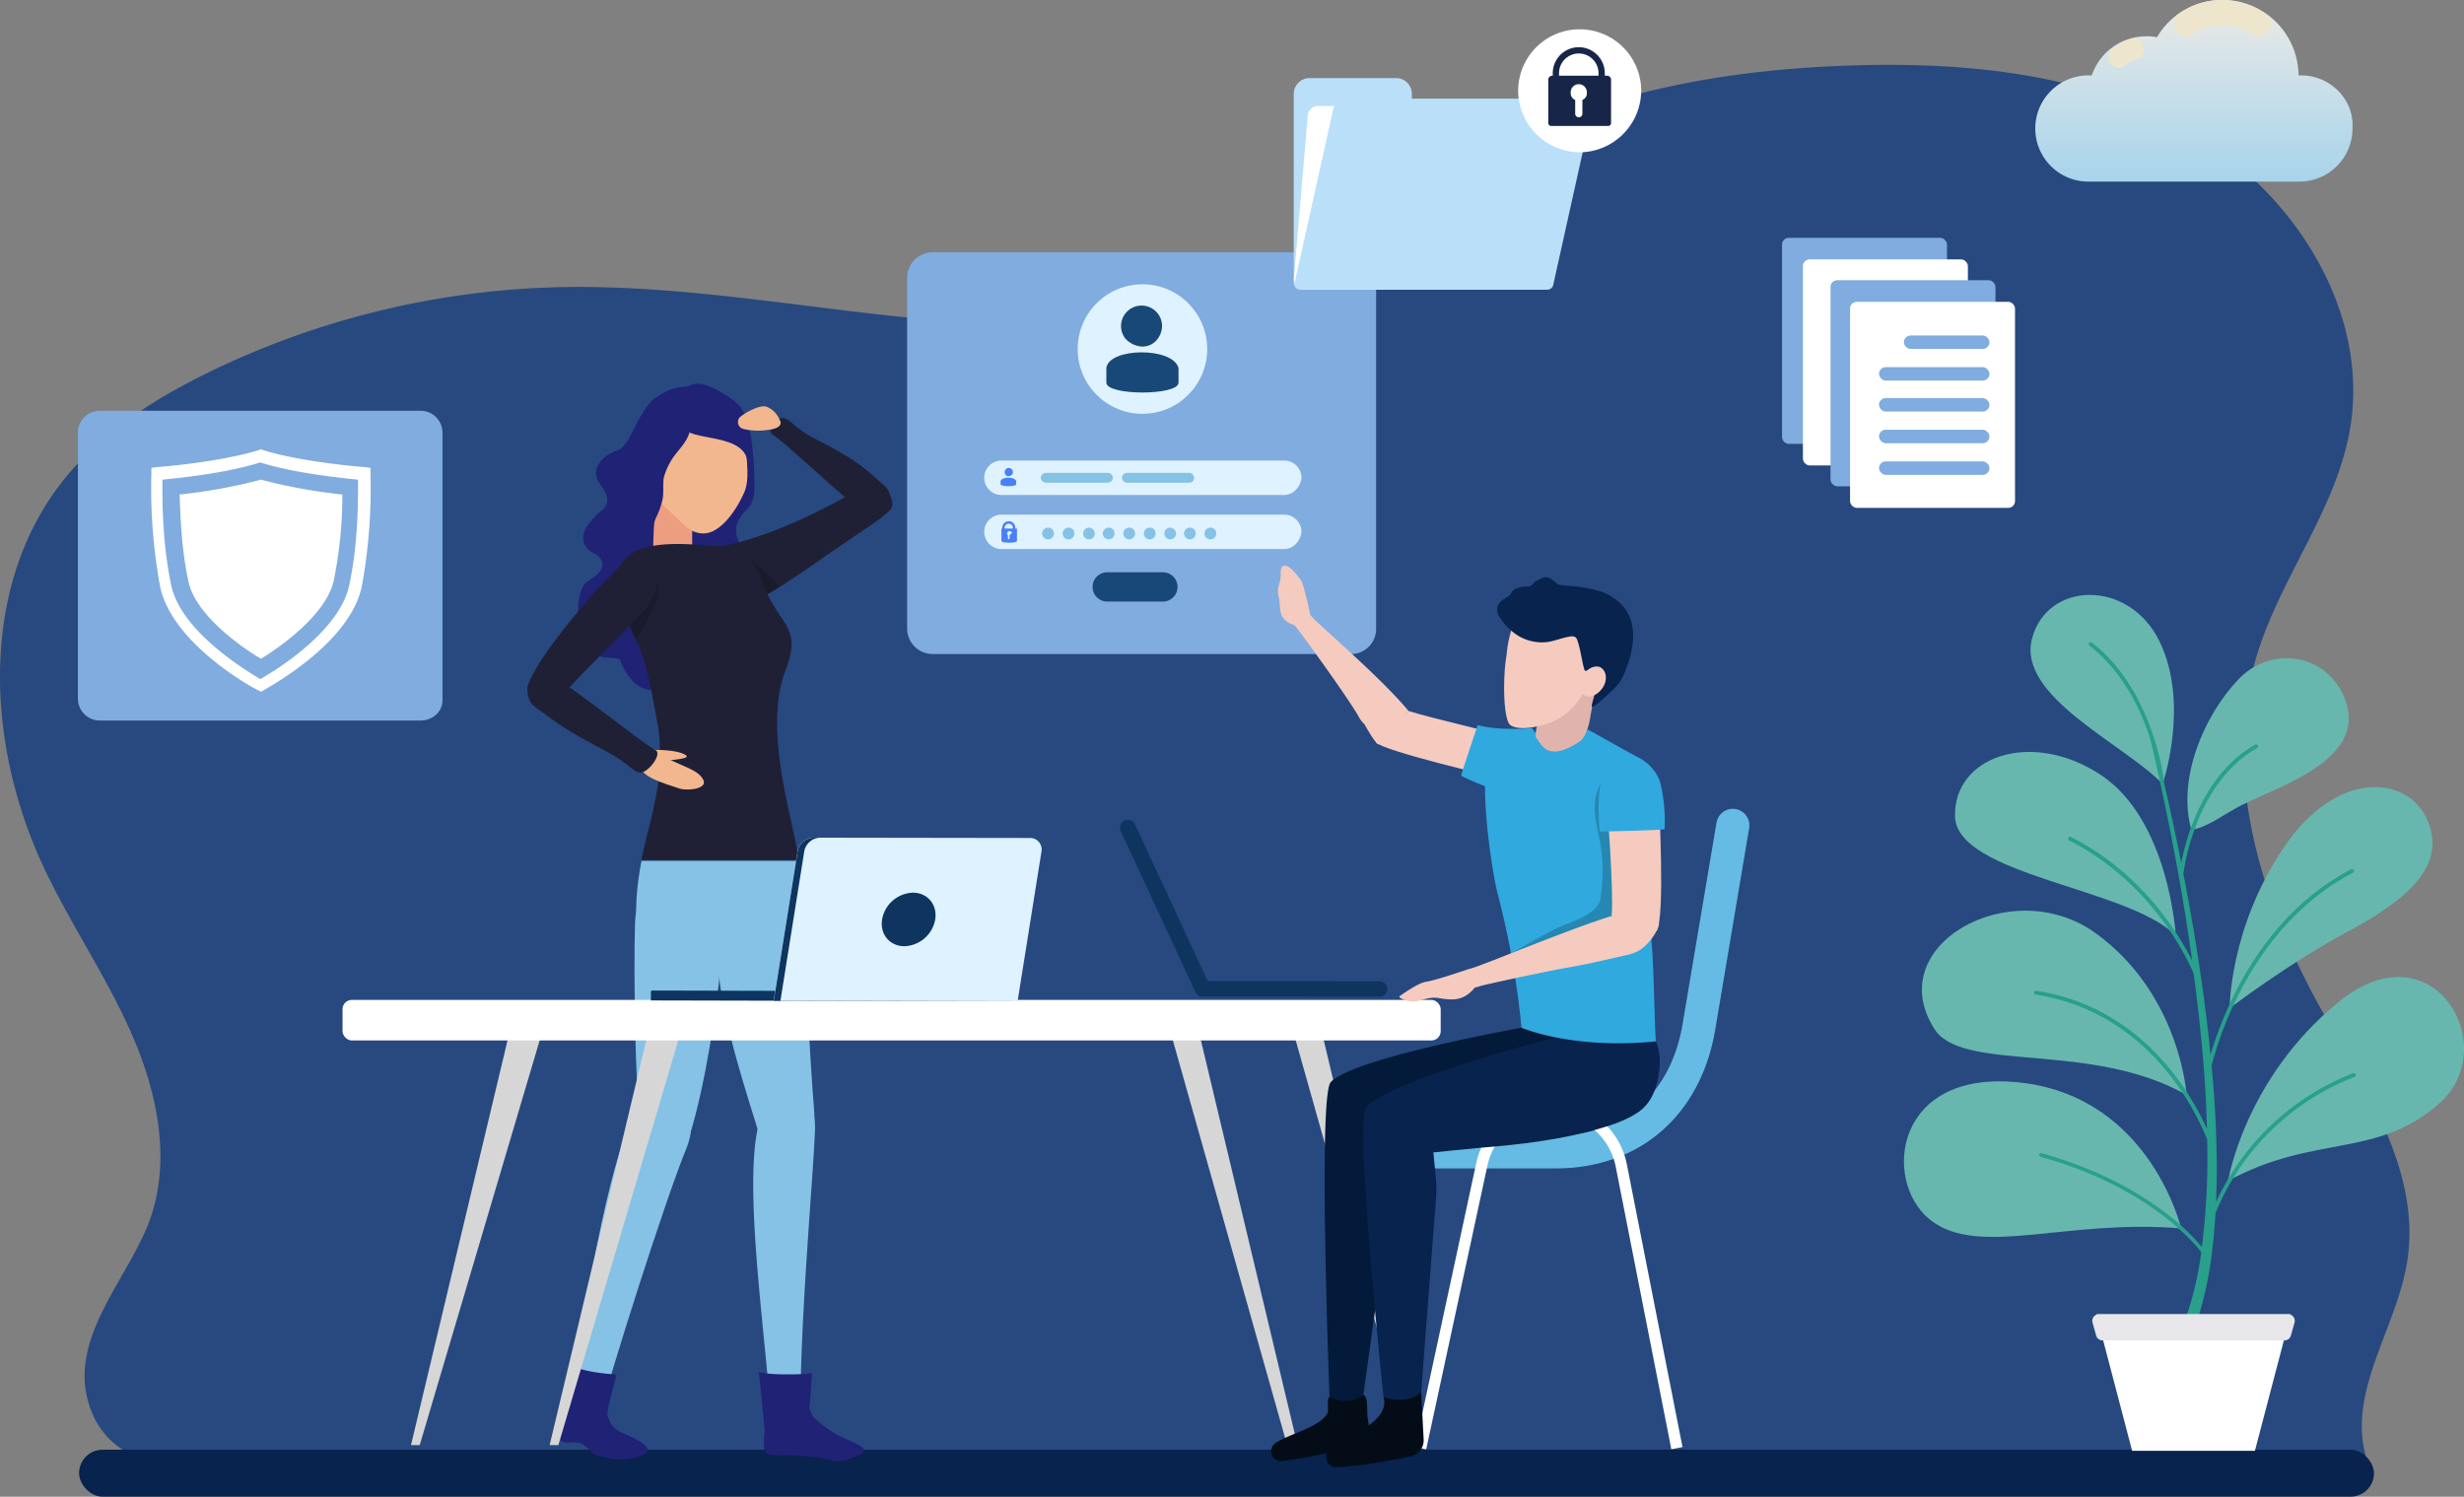 <svg xmlns="http://www.w3.org/2000/svg" xmlns:xlink="http://www.w3.org/1999/xlink" viewBox="0 0 841.19 511.01"><rect x="0" y="0" width="841.19" height="511.01" fill="#808080" stroke="none"/><defs><style>.cls-1{opacity:0.9;}.cls-2{fill:#1d437f;}.cls-3{fill:#80acdf;}.cls-4{fill:#dff2ff;}.cls-5{fill:#85c2e5;}.cls-6{fill:#184877;}.cls-7{fill:#4980f9;}.cls-8{fill:#08234d;}.cls-9{fill:#65bbe3;}.cls-10{fill:#fff;}.cls-11{fill:#202276;}.cls-12{fill:#1f2036;}.cls-13{fill:#020202;isolation:isolate;opacity:0.2;}.cls-14{fill:#ed9d80;}.cls-15{fill:#f2b78f;}.cls-16{fill:#d6d6d6;}.cls-17{fill:#0e3560;}.cls-18{fill:#badff8;}.cls-19{fill:#30a9df;}.cls-20{fill:#172648;}.cls-21{fill:#040c18;}.cls-22{fill:#041a3a;}.cls-23{fill:#f5cbbf;}.cls-24{fill:#e0b4ad;}.cls-25{fill:#67b7af;}.cls-26{fill:#28a08b;}.cls-27{fill:#e6e6eb;}.cls-28{fill:url(#Dégradé_sans_nom_2);}.cls-29{fill:#eee6cc;}</style><linearGradient id="Dégradé_sans_nom_2" x1="748.79" y1="682.81" x2="748.79" y2="811.81" gradientTransform="matrix(1, 0, 0, -1, 0, 781.18)" gradientUnits="userSpaceOnUse"><stop offset="0" stop-color="#80c7ee"/><stop offset="0.51" stop-color="#c7dee9"/><stop offset="0.7" stop-color="#e4e7e7"/></linearGradient></defs><g id="Calque_2" data-name="Calque 2"><g id="Calque_1-2" data-name="Calque 1"><g class="cls-1"><path class="cls-2" d="M807.7,497.2c-6.32-22.12,10.5-43.79,14.1-66.51,4.91-31-14.88-59.72-30-87.2-20.14-36.54-33.45-80-21.27-119.93,8.07-26.43,26.7-49.18,31.62-76.38,7.15-39.5-17.68-79.77-52-100.6S674,21.18,633.88,22.3C593,23.44,551.59,30.18,515,48.38,484.6,63.44,458.15,86,426.65,98.49,353.7,127.36,271.94,96.88,193.5,98A288.25,288.25,0,0,0,71.23,127.12c-18.54,9.06-36.43,20.43-49.34,36.52-29.08,36.26-26.8,90-7.13,132.11,9,19.31,21.2,37,29.86,56.51s13.63,41.77,7.25,62.1-27.79,40.5-22,63.31c5.52,21.89,27.34,24.32,46.36,24.75C136.65,503.77,749.51,497.38,807.7,497.2Z"/></g><path class="cls-3" d="M461.12,223.3H318.36a8.72,8.72,0,0,1-8.68-8.68V94.82a8.72,8.72,0,0,1,8.68-8.68H461.12a8.72,8.72,0,0,1,8.68,8.68v119.8A8.55,8.55,0,0,1,461.12,223.3Z"/><path class="cls-4" d="M438.45,169H341.87a5.91,5.91,0,0,1-5.87-5.88h0a5.91,5.91,0,0,1,5.87-5.88h96.58a5.91,5.91,0,0,1,5.87,5.88h0C444,166.2,441.53,169,438.45,169Z"/><path class="cls-4" d="M438.45,187.47H341.87a5.91,5.91,0,0,1-5.87-5.88h0a5.91,5.91,0,0,1,5.87-5.88h96.58a5.91,5.91,0,0,1,5.87,5.88h0C444,184.67,441.53,187.47,438.45,187.47Z"/><path class="cls-5" d="M359.79,182.15a2,2,0,1,1-2-2A1.91,1.91,0,0,1,359.79,182.15Z"/><path class="cls-5" d="M366.79,182.15a2,2,0,1,1-2-2A1.91,1.91,0,0,1,366.79,182.15Z"/><path class="cls-5" d="M373.78,182.15a2,2,0,1,1-1.95-2A2.1,2.1,0,0,1,373.78,182.15Z"/><path class="cls-5" d="M380.5,182.15a2,2,0,1,1-2-2A1.91,1.91,0,0,1,380.5,182.15Z"/><path class="cls-5" d="M387.5,182.15a2,2,0,1,1-2-2A1.91,1.91,0,0,1,387.5,182.15Z"/><path class="cls-5" d="M394.5,182.15a2,2,0,1,1-2-2A1.91,1.91,0,0,1,394.5,182.15Z"/><path class="cls-5" d="M401.5,182.15a2,2,0,1,1-2-2A2.1,2.1,0,0,1,401.5,182.15Z"/><path class="cls-5" d="M408.21,182.15a2,2,0,1,1-1.95-2A1.91,1.91,0,0,1,408.21,182.15Z"/><path class="cls-5" d="M415.21,182.15a2,2,0,1,1-2-2A1.91,1.91,0,0,1,415.21,182.15Z"/><circle class="cls-4" cx="390.02" cy="119.17" r="22.11"/><path class="cls-6" d="M390,118.33a6.37,6.37,0,0,0,5.32-2.8,7.54,7.54,0,0,0,1.4-4.2,7,7,0,1,0-12.6,4.2A8.37,8.37,0,0,0,390,118.33Z"/><path class="cls-6" d="M402.34,130.65c0,4.48-24.64,4.48-24.64,0v-5c.84-7,22.68-7.28,24.64,0Z"/><path class="cls-7" d="M346.63,180.47v-.28a2.24,2.24,0,1,0-4.48,0v.28h-.28v4.2c0,.84,5.32.84,5.32,0v-4.2Zm-3.64-.28a1.4,1.4,0,0,1,2.8,0v.28H343Zm1.68,2.52v1.12a.28.28,0,1,1-.56,0v-1.12c-.28,0-.28-.28-.28-.56a.84.84,0,1,1,1.68,0C345,182.15,345,182.43,344.67,182.71Z"/><path class="cls-7" d="M344.39,162.56a1.45,1.45,0,0,0,1.12-.56,1,1,0,0,0,.28-.84,1.4,1.4,0,0,0-2.8,0,1,1,0,0,0,.28.84C343.55,162.56,343.83,162.56,344.39,162.56Z"/><path class="cls-7" d="M346.91,165.36c0,.84-5.32.84-5.32,0v-1.12c.28-1.4,4.76-1.68,5.32,0Z"/><path class="cls-5" d="M378.26,164.8H357a1.81,1.81,0,0,1-1.68-1.68h0a1.81,1.81,0,0,1,1.68-1.68h21.27a1.81,1.81,0,0,1,1.68,1.68h0A1.81,1.81,0,0,1,378.26,164.8Z"/><path class="cls-5" d="M406,164.8H384.7a1.81,1.81,0,0,1-1.68-1.68h0a1.81,1.81,0,0,1,1.68-1.68H406a1.8,1.8,0,0,1,1.67,1.68h0A1.61,1.61,0,0,1,406,164.8Z"/><path class="cls-6" d="M397,205.39H378a5,5,0,0,1-5-5h0a5,5,0,0,1,5-5h19a5,5,0,0,1,5,5h0A5,5,0,0,1,397,205.39Z"/><rect class="cls-8" x="27" y="494.96" width="783.46" height="16.04" rx="8.02"/><path class="cls-9" d="M484.47,398.92h46.64c28.67,0,49.54-18.19,54.47-47.46l11.57-68.72A5.64,5.64,0,1,0,586,280.87l-11.57,68.71c-4,23.83-20.22,38.06-43.35,38.06H484.47a5.64,5.64,0,1,0,0,11.28Z"/><path class="cls-10" d="M486.89,494.84l20.93-97a22.36,22.36,0,0,1,43.76.41l19,96.56,3.81-.75-19-96.56A26.24,26.24,0,0,0,504,397L483.1,494Z"/><path class="cls-3" d="M143.58,246H34.08a7.47,7.47,0,0,1-7.48-7.48V147.73a7.47,7.47,0,0,1,7.48-7.48h109.5a7.47,7.47,0,0,1,7.48,7.48v90.81C151.33,242.81,147.86,246,143.58,246Z"/><path class="cls-10" d="M89.1,236.14,88,235.6c-1.33-.53-29.38-15.76-33.38-35.52a185.84,185.84,0,0,1-2.94-38.46v-1.87l1.87-.27c.27,0,21.37-1.6,35-5.87l.53-.27.53.27c13.63,4.27,34.72,5.87,35,5.87l1.87.27v1.87a185.84,185.84,0,0,1-2.94,38.46c-4,19.76-32.31,34.72-33.38,35.52ZM55.45,163.76c0,5.07-.27,20.3,2.94,35.79,3.2,16,25.64,29.37,30.44,32.31,4.81-2.67,27.25-16.29,30.45-32.31,3.21-15.23,2.94-30.72,2.94-35.79-5.34-.54-21.64-2.14-33.39-5.88C77.08,161.62,61.06,163.22,55.45,163.76Z"/><path class="cls-10" d="M89.1,224.92c-8.55-5.08-22.7-15.76-24.84-26.71-2.4-11.22-2.67-22.43-2.94-29.38a181.93,181.93,0,0,0,27.78-5.07,182.15,182.15,0,0,0,27.78,5.07,146.5,146.5,0,0,1-2.94,29.38C111.54,209.16,97.38,219.84,89.1,224.92Z"/><path class="cls-11" d="M223.61,135.83c-6.66,6-8.33,16.64-13,18-4.32,1.34-8.65,5.66-6.65,10,1.33,2.33,3.66,4.66,3.32,7.66-.33,1.66-2,3-3.32,4-1.34,1.67-3,3-4,5s-1.33,4.33,0,6a6.65,6.65,0,0,0,3.33,2.66c1,.67,2.33,2,2.33,3.33.33,2.67-3,4.66-5,6-3.33,2.33-3.33,9-3.33,12.31,0,3-.34,7.33,1.33,9.66s4.66,3.33,7.66,4c.66,0,5.32.33,5.32.66a20.41,20.41,0,0,0,4.33,7.33,10.56,10.56,0,0,0,8.32,3.32c3.33-.33,6.33-2.66,6.66-5.32.34-2-.66-3.66-1-5.33s-.33-3.66,1-5c2-2,6-.67,8.66-2,3-1.67,3-5,2.66-8s-.33-6.33,2.33-8c1.67-1,4.33-.67,6.33-1,4.66-1,7.66-6,6-10-1-2.33-3.33-4-4.66-6.32a7.58,7.58,0,0,1,.67-8.33c1-1.66,2.33-2.66,3.33-4a12.31,12.31,0,0,0,1.33-6,114.08,114.08,0,0,0-1.33-18.32"/><path class="cls-12" d="M304.18,173.78c-2.33,3-11,8-28,20-10.65,7.32-15.31,10-18.64,11.65-6,3.33-8,1-7.33-2.67.67-6-26.3-16.31-5.66-16,18.65-2.66,44.95-17,48.94-20.3C299.18,161.46,306.51,169.45,304.18,173.78Z"/><path class="cls-13" d="M255.9,205.74s3.66-2,5-2.66c1.33-.34,5-3,5-3l-1.33-1.66s-5-4.66-8-7-8.66-1.66-8.66-1.66Z"/><path class="cls-11" d="M218.28,158.8c.67,1.33,5.66,13.32,5.66,13.32l.33-4.33Z"/><path class="cls-12" d="M266.56,142.82c3-.67,3.66,3,12.31,7.32,12.32,6.33,15.32,8.66,23,15.65,5,4.33.66,13.65-6.33,9.32-6-3.33-28-24.64-31.63-26.63C261.56,146.81,264.23,143.15,266.56,142.82Z"/><path class="cls-14" d="M236.59,174.78a127.59,127.59,0,0,0,0,17c.34,4.66-3.66,8.65-7,8.65h0c-3.33-.33-6.66-4.66-6.66-9.32,0-9.65,1-22,1-22.64Z"/><path class="cls-12" d="M216.28,217.39c-1.33-3.66-3-7.32-4.32-11a21.47,21.47,0,0,1-1-10.32c2-13,23.64-10.32,32.62-9.66a25.23,25.23,0,0,1,5,.67,13.53,13.53,0,0,1,8.32,5c2,2.66,3,6,4.33,9,5,12.32,12.65,13,7,27.63-8.32,21.31,3.66,54.27,4.33,64.92H219c0-1,3-13,3.33-14.31,1-4,1.66-7.66,2.33-11.65.66-6.66,1-13.32,0-19.65-1.67-8.65-3-17.64-6-26A15.07,15.07,0,0,0,216.28,217.39Z"/><path class="cls-5" d="M274.55,327.93a308.06,308.06,0,0,0-2-34H219c-4.33,22.3.33,34,.33,34Z"/><path class="cls-5" d="M204,485.74s-.67-3-2.67-3c-3.66-.33-2.66,2-5.32,2.66-1,0-2,.34-1.67-1.33,1.33-11.65,11.65-85.9,22.31-102.87,7.65-12.32,24.63-6.33,17.64,11C227.27,409.16,208,469.75,204,485.74Z"/><path class="cls-5" d="M235.59,387.19c-2,7-15,13.65-17.64-11.32-1.33-12.32-1.67-56.93-1-62.93,1-6,3-12.31,8.66-15.31,13.65-7.32,22.3,10,20.3,32.63C244.92,342.58,240.92,369.88,235.59,387.19Z"/><path class="cls-5" d="M273.22,487.4a3.69,3.69,0,0,0-3-1.66c-1.33,0-4,1-6.66,5.66-.67-26.31-10.65-86.57-4.33-108.21,3.66-14,19.64-14.31,19,2.67C277.54,403.83,272.88,452.44,273.22,487.4Z"/><path class="cls-5" d="M245.25,331.59c-2.66-22.64,10-39.95,24.3-34.63,3,1,4,9.66,4.33,15.65s3,54.6,4,65.59c2,25.3-16.32,17.31-18.32,10.32C255.24,374.2,247.25,350.9,245.25,331.59Z"/><path class="cls-15" d="M239.26,135.16c7,0,14,6.66,14.65,12.32,1.33,10.65,2,17,0,21-3.33,7.33-8.66,13.65-13.66,13.65-4.66,0-6.65-3-11-7s-6.33-5-7.33-15C219.61,135.83,232.6,135.16,239.26,135.16Z"/><path class="cls-11" d="M236.59,132.16c-7-1-13.65,3.33-16.31,7.66-6,9,3,52.94,2.33,45.61a19,19,0,0,1,1.33-8.65,26.34,26.34,0,0,0,2.33-6.66c.33-2.33,0-4.66.33-7a22.67,22.67,0,0,1,4-8c2.33-3,5.33-6,5-10C234.93,138.49,253.57,133.5,236.59,132.16Z"/><path class="cls-11" d="M250.58,136.82c9,6.66,4.66,25.31,4.66,22.31.66-12-21-8-22-13.65C231.27,133.83,233.6,124.51,250.58,136.82Z"/><path class="cls-15" d="M227.6,259.68c2.67-.34,8.66-.67,6.33-2s-7-1.67-10.65-1.67C220,256,224.61,260,227.6,259.68Z"/><path class="cls-15" d="M219,262.67c1.33,3.33,10.65,5.66,13.31,6.66,2.67.67,9.66,0,7.66-3.33s-6.32-4-13.32-7.66C221.61,255.68,218,259.68,219,262.67Z"/><path class="cls-12" d="M219.28,263.67c-3,.67-3.66-2.66-12.65-7.32-13.32-7-15.32-8.66-24-15-5.33-4.32-1.67-14,6-10.32,6.33,3,31,23,35,25C226.27,257,221.94,263,219.28,263.67Z"/><path class="cls-15" d="M266.22,143.48a8,8,0,0,0-4.66-4.66c-2.33-.66-7.65,2.33-9,3.66a2.42,2.42,0,0,0,1.34,4,21.8,21.8,0,0,0,8,.33C265.56,146.48,267.22,145.15,266.22,143.48Z"/><path class="cls-13" d="M223.94,193.76s1.33,7,.67,10-7.33,14.65-7.33,14.65l-2-4.66Z"/><path class="cls-12" d="M180.33,233.71c1.33-3.66,5.66-11.66,19.31-27.64a189.17,189.17,0,0,1,15-15.64c5-4.66,10-1.67,10.32,2,.67,6-2.33,13.32-5,16-14,14.65-25.31,25.31-28.3,29.64C187.32,244.36,178.33,238.37,180.33,233.71Z"/><path class="cls-11" d="M196.22,492.42c4.29,0,5.14,4.28,8.57,4.71,3.85.85,7.27,2.14,13.69,0s-.42-5.57-5.56-7.71c-3.85-1.71-4.71-3.42-5.57-6.42,0-3,3.43-13.7,3-13.7-12-.85-15.41-3-15.84-3.85L192.37,483h0a7.9,7.9,0,0,0-.85,3C190.66,492.42,190.66,492.85,196.22,492.42Z"/><path class="cls-11" d="M194.51,465.88v-.43S194.08,465.45,194.51,465.88Z"/><path class="cls-11" d="M260.89,494.55h0c.45,2.26,1.81,2.26,5.88,2.26a112.37,112.37,0,0,1,13.1.9c4.52.45,4.07,2.71,11.3,0s2.71-4.07-3.17-6.78a36.43,36.43,0,0,1-10.39-7.23,10.8,10.8,0,0,1-1.36-3.16c.46-1.36.91-11.75.91-11.75s-1.81.45-8.14.45-9-.45-9.94-.9c0,0,1.81,17.62,1.81,18.52C261.34,487.32,260.44,493.19,260.89,494.55Z"/><polygon class="cls-16" points="481.84 495.11 440.88 350 450.25 348.19 484.89 493.39 481.84 495.11"/><polygon class="cls-16" points="439.9 495.11 398.94 350 408.31 348.19 442.95 493.39 439.9 495.11"/><polygon class="cls-16" points="140.31 493.39 174.94 348.19 185.78 350 143.29 493.39 140.31 493.39"/><polygon class="cls-16" points="187.64 493.39 222.28 348.19 233.11 350 190.62 493.39 187.64 493.39"/><rect class="cls-10" x="116.95" y="341.39" width="374.9" height="13.84" rx="3.15" transform="translate(608.79 696.62) rotate(-180)"/><path class="cls-17" d="M222.22,341.57l123.19.28v-3.37l-122.78-.29a.41.41,0,0,0-.41.42Z"/><path class="cls-4" d="M264.12,341.66l83.28.19,8.13-51a3.92,3.92,0,0,0-3.93-4.74L277.7,286a5.7,5.7,0,0,0-5.44,4.71Z"/><path class="cls-17" d="M277.7,286H280a5.71,5.71,0,0,0-5.44,4.71l-8.13,51h-2.27l8.14-51A5.7,5.7,0,0,1,277.7,286Z"/><path class="cls-17" d="M301.14,313.9c-.81,5.05,2.6,9.15,7.61,9.16a11.07,11.07,0,0,0,10.52-9.12c.81-5.05-2.6-9.15-7.61-9.16A11.06,11.06,0,0,0,301.14,313.9Z"/><path class="cls-17" d="M471.1,340.37H471l-60.19-.06a2.69,2.69,0,1,1,0-5.37L471,335a2.69,2.69,0,0,1,.13,5.37Z"/><path class="cls-17" d="M387.46,281.42l.06.13,25.33,54.6a2.69,2.69,0,1,1-4.88,2.26l-25.33-54.6a2.69,2.69,0,0,1,4.82-2.39Z"/><path class="cls-18" d="M482,33.66v-1.6a5.42,5.42,0,0,0-5.4-5.4H447.08a5.42,5.42,0,0,0-5.4,5.4v64.5A2.32,2.32,0,0,0,444,98.88h83.82a2.31,2.31,0,0,0,2.31-2.32V36a2.31,2.31,0,0,0-2.31-2.32Z"/><path class="cls-10" d="M529.68,36.18H450a3.57,3.57,0,0,0-3.55,3.26L441.73,95a3.55,3.55,0,0,0,3.55,3.86H526a3.56,3.56,0,0,0,3.56-3.32L533.24,40A3.56,3.56,0,0,0,529.68,36.18Z"/><path class="cls-18" d="M528.22,98.88H444a2,2,0,0,1-2-2.48l13.18-59.24a3.88,3.88,0,0,1,3.64-3.08h80.9a3.69,3.69,0,0,1,3.64,4.2l-13.1,59A2,2,0,0,1,528.22,98.88Z"/><circle class="cls-19" cx="539.29" cy="30.99" r="20.15"/><path class="cls-10" d="M539.29,52a21.15,21.15,0,0,1-21-21,21,21,0,0,1,42,0A21.15,21.15,0,0,1,539.29,52Z"/><path class="cls-20" d="M529.94,25.85a1.37,1.37,0,0,0-1.37,1.37V42a1,1,0,0,0,1,1H549a1,1,0,0,0,1-1V27.22a1.37,1.37,0,0,0-1.37-1.37Zm10.27,8.27v4.59a1.23,1.23,0,1,1-2.45,0V34.12a2.43,2.43,0,0,1-1.53-2.45,2.76,2.76,0,1,1,5.51,0A2.43,2.43,0,0,1,540.21,34.12Z"/><path class="cls-20" d="M547.86,25.93h-2.14V25a6.74,6.74,0,1,0-13.48,0v.92H530.1V25a8.88,8.88,0,0,1,17.76,0v.92Z"/><path class="cls-21" d="M466.88,483.9l.84,5.59a3.36,3.36,0,0,1-2.5,3.77c-5.83,1.47-19,4.63-27.53,5.56a3.37,3.37,0,0,1-2.15-6.21c5.51-3.45,14.47-5.07,17.61-10,.55-.86-.27-5.6.74-5.67,2.34-.16,9.22-.67,11.55-.63C467.08,476.31,466.64,482.27,466.88,483.9Z"/><path class="cls-22" d="M525.77,349.73s-63,10.83-71.45,19.71c-4.46,4.7-.43,107.48-.43,107.48s6.34,3.49,11.55-.63L476,400c.3-2,0-13.34,0-13.34s13.54-.32,15.92-.32c16.66,0,55.16-1.35,60.07-13,3.8-9,4-9.75,3.13-17.58a8.92,8.92,0,0,0-9.74-7.83Z"/><path class="cls-21" d="M485.18,475.3l.82,15.76a5.63,5.63,0,0,1-4.46,6.18c-6.55,1.34-18,3.47-25.23,3.7a3.43,3.43,0,0,1-2.27-6.11c5.54-4.31,20.85-9.44,18.27-17.91C475.32,476.49,485.18,475.3,485.18,475.3Z"/><path class="cls-8" d="M536.1,352.77s-62,15.75-69.68,25.27c-4.07,5,5.89,98.88,5.89,98.88s7.59,3.2,12.87-1.62l5.24-68.54c.14-2.05-1.08-13.3-1.08-13.3s13.47-1.38,15.84-1.57c13.77-1.11,27.8-2.72,41.09-6.62,4.57-1.34,9.3-2.95,13.23-5.7,5.12-3.56,6.91-10.5,7.13-16.5.25-6.67-3.12-15-11.17-13.64Z"/><path class="cls-23" d="M480.87,242.74l-11.08,10.8c3.21,3.07,40.56,11.75,40.56,11.75l10.17-12.57S487.92,245.07,480.87,242.74Z"/><path class="cls-23" d="M440.43,193.86s-3.31-2.46-3.2,1.69-1.63,4.63-.63,8.49c.86,3.41-.8,7.4,5.25,9.38.15-.29,17,22.82,21.79,30.87a10.49,10.49,0,0,0,2.19,3h0s3.06,5.66,4.68,6.86l10.36-11.39c-10.11-12.25-32.34-30.74-33.5-32.82,0,0-2-9.08-3-11.46A24.41,24.41,0,0,0,440.43,193.86Z"/><path class="cls-19" d="M565.36,355.53c-28.49,2.92-45.94-4.65-45.94-4.65a292,292,0,0,0-8.15-45.82c-2-7.46-7.15-42.27-2.18-47.14,5.3-4.87,13.76-5.43,15.75-8.35l17.55-.33h0L556.3,257s11.58,5.35,10.26,13.78c-2.32,14.93-3.32,45.42-2.65,51.91S565,355.53,565.36,355.53Z"/><path class="cls-13" d="M554.74,279.6l-3.31,19.55,2.65,18.55-21.2,10.6c-1.33,1-19.82-1.22-16.84-2.88,4.78-2.65,12.58-7.46,17.9-9.58,3.91-1.55,12-4.16,12.54-9.44.88-8,1-13.18-.64-21-1.31-6.06-2.42-11.22.15-17.08,1.37-3.13,2.78-6.67,5.11-9.25Z"/><path class="cls-23" d="M550.19,312.79l15.37,5.09c3-4.64.75-45.05.75-45.05l-17.72,1S551,304.51,550.19,312.79Z"/><path class="cls-19" d="M566.81,267.27a57.06,57.06,0,0,1,1.48,15.84c-2,.41-22.19.81-22.19.81-1.32-15.77,1.5-20.29,1.5-20.29C553.23,251.9,564.82,260,566.81,267.27Z"/><path class="cls-19" d="M514.27,270.65a72.58,72.58,0,0,1-15.46-5.81c.52-2,5.66-17.26,5.66-17.26,8.06,2.08,18.52,1,18.52,1C531.28,259.19,522.16,272.45,514.27,270.65Z"/><path class="cls-23" d="M479.68,341.46c4.5,1.6,6.51-1.3,11.09-.75,4.26.64,8.6,1.59,12.76-3.56a10.92,10.92,0,0,0,2-.55c1.79-.44,3.58-.84,5.38-1.25,2.31-.51,4.61-1,6.92-1.5,6.23-1.32,12.48-2.65,18.76-3.75,6.06-1.06,12.11-2.52,18.14-3.89a17.5,17.5,0,0,0,4.26-1.36c3.28-1.72,6.8-6.15,7.4-9.56L550,312.79c-16.46,5.18-45.76,17.69-48.41,18,0,0-11.64,4-14.61,4.37s-9.31,5.08-9.31,5.08S477.83,340.9,479.68,341.46Z"/><path class="cls-24" d="M528.15,234.73s-1.33,4.31-2.32,8.62h0l-1,4c-.67,2.65-.67,4.31-.34,4.64,1.33,1,3,8.94,14.58,1.32,1.66-1,3-4,3.64-7.28.33-2,.67-4,1-5.3a5.87,5.87,0,0,0,.33-1.66l1-5Z"/><path class="cls-23" d="M530.39,204c13,2.81,15.35,17.41,13.58,24.21A31.71,31.71,0,0,1,537.44,241a21.27,21.27,0,0,1-10,6.32c-3.16.94-8.87,2.18-11.83.25-2.45-1.94-2.62-16.37-1.28-23.88a40.13,40.13,0,0,1,2.55-11.2C518.7,208,517.7,201.23,530.39,204Z"/><path class="cls-8" d="M546.71,202a45.65,45.65,0,0,0-9.62-1.82c-1-.22-4.47-.22-5.32-.78-1.22-.79-2.19-2.12-3.62-2.29-1.21-.15-2.32.58-3.42,1.11-1.71.83-1.45,2.07-3.36,2-1.72-.09-4.71.62-5.42,2.2-.55,1.22-2.15,1.74-3.2,2.57a4,4,0,0,0-1.08,5.25,20.34,20.34,0,0,0,5.18,5.82,15.73,15.73,0,0,0,11.36,3.15c2.67-.37,5.19-1.52,7.85-1.89a2.39,2.39,0,0,1,1.77.24,2.53,2.53,0,0,1,.77,1.32c.94,2.87,1.29,5.79,2,8.68.68,2.7.51.7,2.18,1.81,1.47,1,.81,5.61,1.64,6s-1.22,4.86-1,5.88c.44.56,4.24-3,4.6-3.33,2.36-2.11,4.63-4,6-6.93,2.5-5.42,4.4-11.94,3.09-17.92C555.93,207.64,551.83,203.93,546.71,202Z"/><path class="cls-23" d="M546.63,228c1.86,1.21,2.18,4.25.57,6.73s-4.44,3.83-6.3,2.62-2.19-4.25-.57-6.74S544.77,226.77,546.63,228Z"/><path class="cls-25" d="M761.18,344.24s-.09-27.33,18.4-54.77,42.87-24.54,49.23-9.23-6.7,26.75-27.32,37.84S761.18,344.24,761.18,344.24Z"/><path class="cls-25" d="M746.48,373.84s-2.06-34.22-31-55.21-74.23,4.53-54.55,33.48C671.74,366.05,714.26,355.56,746.48,373.84Z"/><path class="cls-25" d="M760.65,403.17s5.68-35.06,37.87-61.18,55.83,15.18,34.52,34.46S790.08,387.08,760.65,403.17Z"/><path class="cls-25" d="M742.79,319.47s-2.21-39.83-26-55.17-49.9-5.79-49.36,14.43S727.07,303.18,742.79,319.47Z"/><path class="cls-25" d="M748.11,283.28c-4.93-17.41,4.35-39.16,16.2-51.47,10.64-11.06,28.79-9.08,35.54,5.27,10.2,21.7-21.2,31-34.94,38C760.08,277.5,753.29,282.73,748.11,283.28Z"/><path class="cls-25" d="M738.32,267.66s9.36-27.36-1.1-48.73-38.44-20.54-43.53-.81S725,253.92,738.32,267.66Z"/><path class="cls-25" d="M744.65,419.41s-10.43-44.34-54.15-49.71S642.37,403,658.76,416.32,705.26,416.05,744.65,419.41Z"/><path class="cls-26" d="M696.19,394.22a.67.67,0,0,1,.82-.47c21,5.82,35.09,14.67,43.24,21.08a74.51,74.51,0,0,1,11.45,10.9,231.51,231.51,0,0,0,1.82-24.14q.13-6.29,0-12.56c-4-9.93-20.08-43.5-58.49-49.42a.67.67,0,1,1,.2-1.32c35.68,5.5,52.47,34.43,58.2,47.13-.08-3.06-.18-6.13-.33-9.2-.41-8.45-1.11-16.9-2-25.33-.63-6.18-1.39-12.34-2.2-18.49-3-7-15.16-31.49-42.48-45.44a.65.65,0,0,1-.29-.89.67.67,0,0,1,.89-.3C731,298,743.43,318.11,748.39,328q-1.92-13.8-4.34-27.51c-2.88-16.19-6.17-32.32-10-48.3-3.23-10-9.36-23-20.71-31.72a.67.67,0,1,1,.82-1.06c21,16.22,24.53,46.62,24.56,46.93a.73.73,0,0,1-.07.36q3.27,13.92,6,27.95c1.74-9,7.62-30.39,25.24-40.41a.68.68,0,0,1,.91.25.67.67,0,0,1-.25.91c-20.33,11.57-24.62,38.85-25.16,43,.12.61.25,1.22.37,1.83,3.21,16.7,5.89,33.51,7.88,50.42.36,3.16.69,6.33,1,9.5,4-13.51,16.61-47,48-63.33a.68.68,0,0,1,.91.28.67.67,0,0,1-.29.9c-34,17.72-45.72,55.91-48.25,65.85.38,4.08.71,8.15,1,12.24.52,8.51.83,17,.77,25.58,0,2.91-.13,5.83-.25,8.75a85.53,85.53,0,0,1,46.85-44,.66.66,0,0,1,.86.37.66.66,0,0,1-.38.87,83.92,83.92,0,0,0-47.51,46.55c-.26,4.35-.63,8.7-1.17,13a120.19,120.19,0,0,1-5.6,25.24v0a2,2,0,1,1-3.72-1.39,115.3,115.3,0,0,0,5.65-23.56c-3-3.88-19.13-22.64-54.81-32.53A.67.67,0,0,1,696.19,394.22Z"/><polygon class="cls-10" points="782.03 448.74 779.69 457.66 769.81 495.33 727.89 495.33 718.01 457.66 715.67 448.74 782.03 448.74"/><path class="cls-27" d="M783.33,451.57,782.09,456a2.24,2.24,0,0,1-2.15,1.63H717.76a2.24,2.24,0,0,1-2.15-1.63l-1.24-4.46a2.23,2.23,0,0,1,2.15-2.83h64.66A2.23,2.23,0,0,1,783.33,451.57Z"/><path class="cls-28" d="M785.65,25.75h-.95A25.92,25.92,0,0,0,758.63,0a25.64,25.64,0,0,0-22.25,12.72,15.46,15.46,0,0,0-3.82-.32,19.59,19.59,0,0,0-18.44,13.35h-1.59a18.13,18.13,0,0,0,0,36.25H785a18.12,18.12,0,0,0,18.12-18.13C803.78,34,795.51,25.75,785.65,25.75Z"/><path class="cls-29" d="M727.47,13.35a17.94,17.94,0,0,0-6.35,3.5,3.61,3.61,0,0,0,2.22,6.36h0a2.9,2.9,0,0,0,2.23-1,10.8,10.8,0,0,1,3.81-1.9,3.46,3.46,0,0,0,2.55-3.5h0C731.92,14.31,729.7,12.4,727.47,13.35Z"/><path class="cls-29" d="M746.23,12.4a4.58,4.58,0,0,0,2.23-.64,17.85,17.85,0,0,1,20.34,0,3,3,0,0,0,2.23.64h0a4.24,4.24,0,0,0,2.54-7.63A26.13,26.13,0,0,0,758.63,0a25.33,25.33,0,0,0-14.94,4.77c-3.18,2.22-1.27,7.63,2.54,7.63Z"/><rect class="cls-3" x="608.37" y="81.2" width="56.32" height="70.35" rx="2.3"/><rect class="cls-10" x="615.5" y="88.56" width="56.32" height="70.35" rx="2.3"/><rect class="cls-3" x="624.92" y="95.68" width="56.32" height="70.35" rx="2.3"/><rect class="cls-10" x="631.59" y="103.04" width="56.32" height="70.35" rx="2.3"/><rect class="cls-3" x="649.98" y="114.54" width="29.2" height="4.6" rx="2.3"/><rect class="cls-3" x="641.48" y="125.34" width="37.7" height="4.6" rx="2.3"/><rect class="cls-3" x="641.48" y="135.92" width="37.7" height="4.6" rx="2.3"/><rect class="cls-3" x="641.48" y="146.72" width="37.7" height="4.6" rx="2.3"/><rect class="cls-3" x="641.48" y="157.53" width="37.7" height="4.6" rx="2.3"/></g></g></svg>
